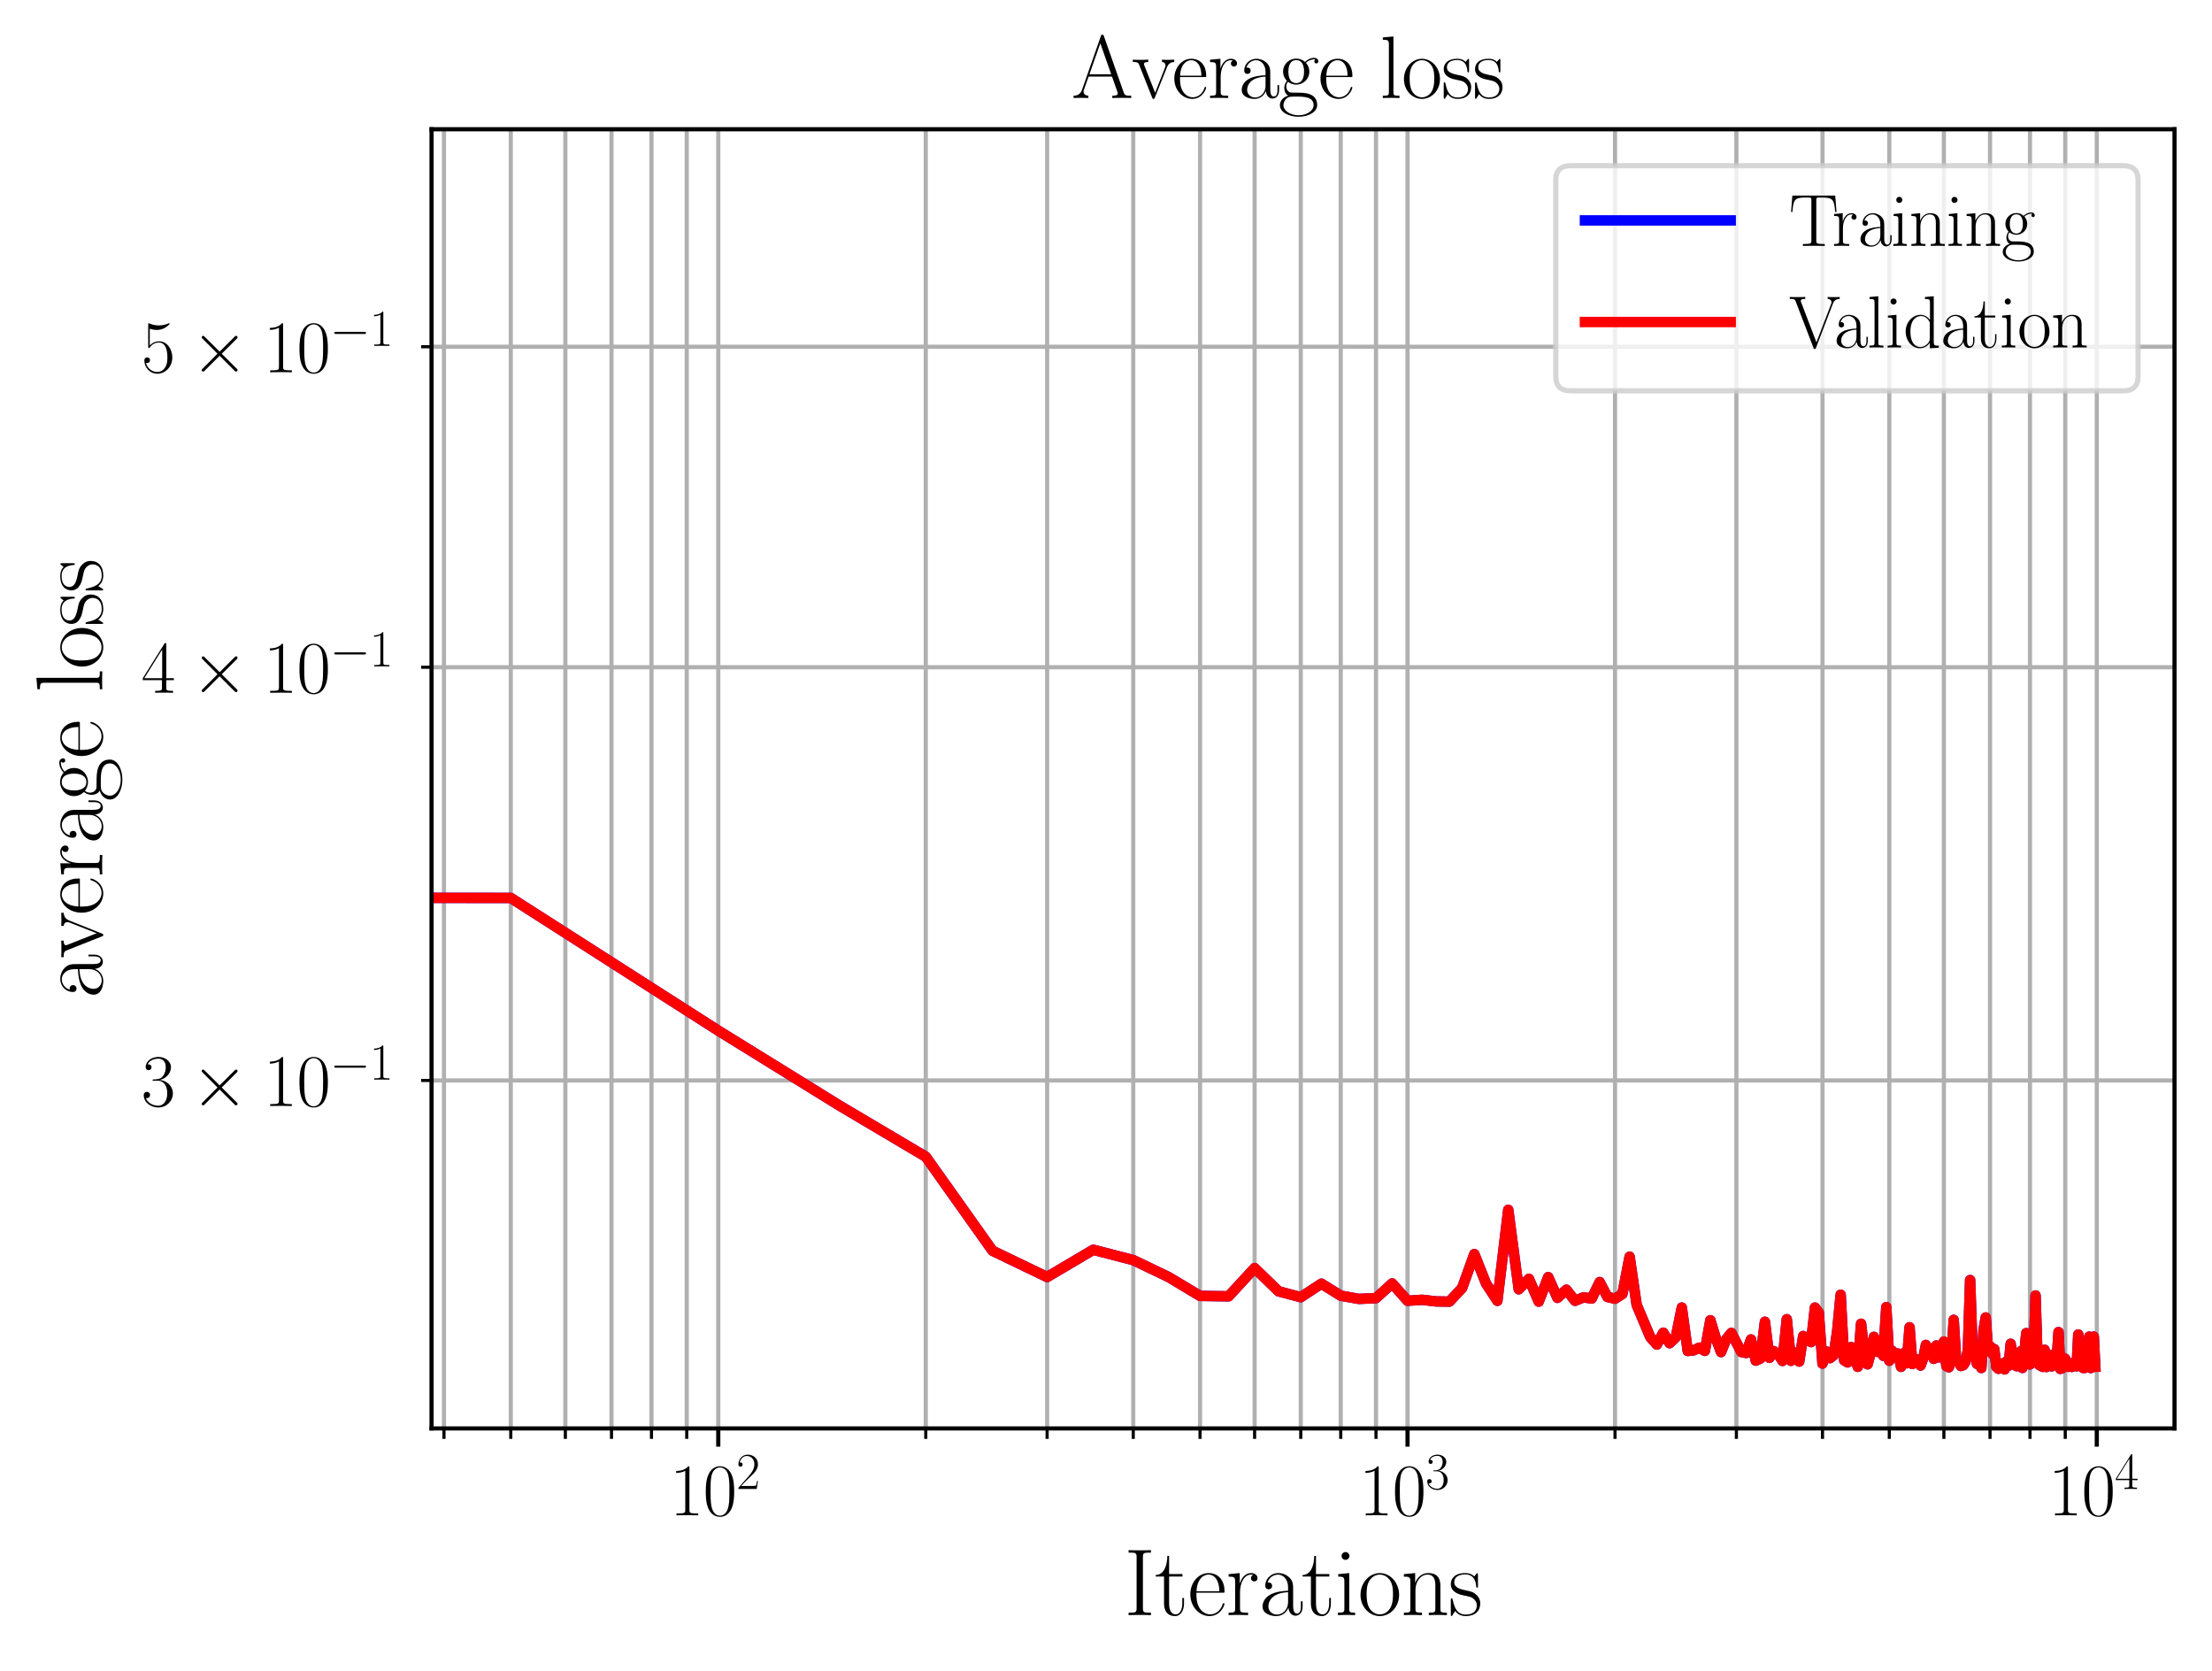 <?xml version="1.0" encoding="utf-8" standalone="no"?>
<!DOCTYPE svg PUBLIC "-//W3C//DTD SVG 1.1//EN"
  "http://www.w3.org/Graphics/SVG/1.1/DTD/svg11.dtd">
<svg xmlns:xlink="http://www.w3.org/1999/xlink" width="424.896pt" height="320.842pt" viewBox="0 0 424.896 320.842" xmlns="http://www.w3.org/2000/svg" version="1.1">
 <defs>
  <style type="text/css">*{stroke-linejoin: round; stroke-linecap: butt}</style>
 </defs>
 <g id="figure_1">
  <g id="patch_1">
   <path d="M 0 320.842 
L 424.896 320.842 
L 424.896 0 
L 0 0 
z
" style="fill: #ffffff"/>
  </g>
  <g id="axes_1">
   <g id="patch_2">
    <path d="M 82.896 274.303 
L 417.696 274.303 
L 417.696 24.823 
L 82.896 24.823 
z
" style="fill: #ffffff"/>
   </g>
   <g id="matplotlib.axis_1">
    <g id="xtick_1">
     <g id="line2d_1">
      <path d="M 137.97 274.303 
L 137.97 24.823 
" clip-path="url(#p1647d639db)" style="fill: none; stroke: #b0b0b0; stroke-width: 0.8; stroke-linecap: square"/>
     </g>
     <g id="line2d_2">
      <defs>
       <path id="m3ba62a46e6" d="M 0 0 
L 0 3.5 
" style="stroke: #000000; stroke-width: 0.8"/>
      </defs>
      <g>
       <use xlink:href="#m3ba62a46e6" x="137.97" y="274.303" style="stroke: #000000; stroke-width: 0.8"/>
      </g>
     </g>
     <g id="text_1">
      <!-- $\mathdefault{10^{2}}$ -->
      <g transform="translate(128.633 290.989)scale(0.14 -0.14)">
       <defs>
        <path id="CMR17-31" d="M 1702 4083 
C 1702 4217 1696 4224 1606 4224 
C 1357 3927 979 3833 621 3820 
C 602 3820 570 3820 563 3808 
C 557 3795 557 3782 557 3648 
C 755 3648 1088 3686 1344 3839 
L 1344 467 
C 1344 243 1331 166 781 166 
L 589 166 
L 589 0 
C 896 6 1216 12 1523 12 
C 1830 12 2150 6 2458 0 
L 2458 166 
L 2266 166 
C 1715 166 1702 236 1702 467 
L 1702 4083 
z
" transform="scale(0.016)"/>
        <path id="CMR17-30" d="M 2688 2038 
C 2688 2430 2682 3099 2413 3613 
C 2176 4063 1798 4224 1466 4224 
C 1158 4224 768 4082 525 3620 
C 269 3137 243 2539 243 2038 
C 243 1671 250 1112 448 623 
C 723 -39 1216 -128 1466 -128 
C 1760 -128 2208 -7 2470 604 
C 2662 1048 2688 1568 2688 2038 
z
M 1466 -26 
C 1056 -26 813 328 723 816 
C 653 1196 653 1749 653 2109 
C 653 2604 653 3015 736 3407 
C 858 3954 1216 4121 1466 4121 
C 1728 4121 2067 3947 2189 3420 
C 2272 3054 2278 2623 2278 2109 
C 2278 1691 2278 1176 2202 797 
C 2067 96 1690 -26 1466 -26 
z
" transform="scale(0.016)"/>
        <path id="CMR17-32" d="M 2669 990 
L 2554 990 
C 2490 537 2438 460 2413 422 
C 2381 371 1920 371 1830 371 
L 602 371 
C 832 620 1280 1073 1824 1596 
C 2214 1966 2669 2400 2669 3033 
C 2669 3788 2067 4224 1395 4224 
C 691 4224 262 3603 262 3027 
C 262 2777 448 2745 525 2745 
C 589 2745 781 2783 781 3007 
C 781 3206 614 3264 525 3264 
C 486 3264 448 3257 422 3244 
C 544 3788 915 4057 1306 4057 
C 1862 4057 2227 3616 2227 3033 
C 2227 2477 1901 1998 1536 1583 
L 262 147 
L 262 0 
L 2515 0 
L 2669 990 
z
" transform="scale(0.016)"/>
       </defs>
       <use xlink:href="#CMR17-31" transform="scale(0.996)"/>
       <use xlink:href="#CMR17-30" transform="translate(45.69 0)scale(0.996)"/>
       <use xlink:href="#CMR17-32" transform="translate(91.381 36.154)scale(0.697)"/>
      </g>
     </g>
    </g>
    <g id="xtick_2">
     <g id="line2d_3">
      <path d="M 270.368 274.303 
L 270.368 24.823 
" clip-path="url(#p1647d639db)" style="fill: none; stroke: #b0b0b0; stroke-width: 0.8; stroke-linecap: square"/>
     </g>
     <g id="line2d_4">
      <g>
       <use xlink:href="#m3ba62a46e6" x="270.368" y="274.303" style="stroke: #000000; stroke-width: 0.8"/>
      </g>
     </g>
     <g id="text_2">
      <!-- $\mathdefault{10^{3}}$ -->
      <g transform="translate(261.031 290.989)scale(0.14 -0.14)">
       <defs>
        <path id="CMR17-33" d="M 1414 2176 
C 1984 2176 2234 1673 2234 1094 
C 2234 322 1824 25 1453 25 
C 1114 25 563 193 390 691 
C 422 678 454 678 486 678 
C 640 678 755 780 755 947 
C 755 1132 614 1216 486 1216 
C 378 1216 211 1164 211 927 
C 211 335 787 -128 1466 -128 
C 2176 -128 2720 432 2720 1087 
C 2720 1718 2208 2176 1600 2246 
C 2086 2347 2554 2776 2554 3353 
C 2554 3856 2048 4224 1472 4224 
C 890 4224 378 3862 378 3347 
C 378 3123 544 3084 627 3084 
C 762 3084 877 3167 877 3334 
C 877 3500 762 3584 627 3584 
C 602 3584 570 3584 544 3571 
C 730 3999 1235 4076 1459 4076 
C 1683 4076 2106 3966 2106 3347 
C 2106 3167 2080 2851 1862 2574 
C 1670 2329 1453 2316 1242 2297 
C 1210 2297 1062 2284 1037 2284 
C 992 2278 966 2272 966 2227 
C 966 2182 973 2176 1101 2176 
L 1414 2176 
z
" transform="scale(0.016)"/>
       </defs>
       <use xlink:href="#CMR17-31" transform="scale(0.996)"/>
       <use xlink:href="#CMR17-30" transform="translate(45.69 0)scale(0.996)"/>
       <use xlink:href="#CMR17-33" transform="translate(91.381 36.154)scale(0.697)"/>
      </g>
     </g>
    </g>
    <g id="xtick_3">
     <g id="line2d_5">
      <path d="M 402.766 274.303 
L 402.766 24.823 
" clip-path="url(#p1647d639db)" style="fill: none; stroke: #b0b0b0; stroke-width: 0.8; stroke-linecap: square"/>
     </g>
     <g id="line2d_6">
      <g>
       <use xlink:href="#m3ba62a46e6" x="402.766" y="274.303" style="stroke: #000000; stroke-width: 0.8"/>
      </g>
     </g>
     <g id="text_3">
      <!-- $\mathdefault{10^{4}}$ -->
      <g transform="translate(393.429 290.989)scale(0.14 -0.14)">
       <defs>
        <path id="CMR17-34" d="M 2150 4147 
C 2150 4281 2144 4288 2029 4288 
L 128 1254 
L 128 1088 
L 1779 1088 
L 1779 460 
C 1779 230 1766 166 1318 166 
L 1197 166 
L 1197 0 
C 1402 12 1747 12 1965 12 
C 2182 12 2528 12 2733 0 
L 2733 166 
L 2611 166 
C 2163 166 2150 230 2150 460 
L 2150 1088 
L 2803 1088 
L 2803 1254 
L 2150 1254 
L 2150 4147 
z
M 1798 3723 
L 1798 1254 
L 256 1254 
L 1798 3723 
z
" transform="scale(0.016)"/>
       </defs>
       <use xlink:href="#CMR17-31" transform="scale(0.996)"/>
       <use xlink:href="#CMR17-30" transform="translate(45.69 0)scale(0.996)"/>
       <use xlink:href="#CMR17-34" transform="translate(91.381 36.154)scale(0.697)"/>
      </g>
     </g>
    </g>
    <g id="xtick_4">
     <g id="line2d_7">
      <path d="M 85.283 274.303 
L 85.283 24.823 
" clip-path="url(#p1647d639db)" style="fill: none; stroke: #b0b0b0; stroke-width: 0.8; stroke-linecap: square"/>
     </g>
     <g id="line2d_8">
      <defs>
       <path id="mf5f91c3455" d="M 0 0 
L 0 2 
" style="stroke: #000000; stroke-width: 0.6"/>
      </defs>
      <g>
       <use xlink:href="#mf5f91c3455" x="85.283" y="274.303" style="stroke: #000000; stroke-width: 0.6"/>
      </g>
     </g>
    </g>
    <g id="xtick_5">
     <g id="line2d_9">
      <path d="M 98.114 274.303 
L 98.114 24.823 
" clip-path="url(#p1647d639db)" style="fill: none; stroke: #b0b0b0; stroke-width: 0.8; stroke-linecap: square"/>
     </g>
     <g id="line2d_10">
      <g>
       <use xlink:href="#mf5f91c3455" x="98.114" y="274.303" style="stroke: #000000; stroke-width: 0.6"/>
      </g>
     </g>
    </g>
    <g id="xtick_6">
     <g id="line2d_11">
      <path d="M 108.597 274.303 
L 108.597 24.823 
" clip-path="url(#p1647d639db)" style="fill: none; stroke: #b0b0b0; stroke-width: 0.8; stroke-linecap: square"/>
     </g>
     <g id="line2d_12">
      <g>
       <use xlink:href="#mf5f91c3455" x="108.597" y="274.303" style="stroke: #000000; stroke-width: 0.6"/>
      </g>
     </g>
    </g>
    <g id="xtick_7">
     <g id="line2d_13">
      <path d="M 117.461 274.303 
L 117.461 24.823 
" clip-path="url(#p1647d639db)" style="fill: none; stroke: #b0b0b0; stroke-width: 0.8; stroke-linecap: square"/>
     </g>
     <g id="line2d_14">
      <g>
       <use xlink:href="#mf5f91c3455" x="117.461" y="274.303" style="stroke: #000000; stroke-width: 0.6"/>
      </g>
     </g>
    </g>
    <g id="xtick_8">
     <g id="line2d_15">
      <path d="M 125.139 274.303 
L 125.139 24.823 
" clip-path="url(#p1647d639db)" style="fill: none; stroke: #b0b0b0; stroke-width: 0.8; stroke-linecap: square"/>
     </g>
     <g id="line2d_16">
      <g>
       <use xlink:href="#mf5f91c3455" x="125.139" y="274.303" style="stroke: #000000; stroke-width: 0.6"/>
      </g>
     </g>
    </g>
    <g id="xtick_9">
     <g id="line2d_17">
      <path d="M 131.912 274.303 
L 131.912 24.823 
" clip-path="url(#p1647d639db)" style="fill: none; stroke: #b0b0b0; stroke-width: 0.8; stroke-linecap: square"/>
     </g>
     <g id="line2d_18">
      <g>
       <use xlink:href="#mf5f91c3455" x="131.912" y="274.303" style="stroke: #000000; stroke-width: 0.6"/>
      </g>
     </g>
    </g>
    <g id="xtick_10">
     <g id="line2d_19">
      <path d="M 177.826 274.303 
L 177.826 24.823 
" clip-path="url(#p1647d639db)" style="fill: none; stroke: #b0b0b0; stroke-width: 0.8; stroke-linecap: square"/>
     </g>
     <g id="line2d_20">
      <g>
       <use xlink:href="#mf5f91c3455" x="177.826" y="274.303" style="stroke: #000000; stroke-width: 0.6"/>
      </g>
     </g>
    </g>
    <g id="xtick_11">
     <g id="line2d_21">
      <path d="M 201.14 274.303 
L 201.14 24.823 
" clip-path="url(#p1647d639db)" style="fill: none; stroke: #b0b0b0; stroke-width: 0.8; stroke-linecap: square"/>
     </g>
     <g id="line2d_22">
      <g>
       <use xlink:href="#mf5f91c3455" x="201.14" y="274.303" style="stroke: #000000; stroke-width: 0.6"/>
      </g>
     </g>
    </g>
    <g id="xtick_12">
     <g id="line2d_23">
      <path d="M 217.681 274.303 
L 217.681 24.823 
" clip-path="url(#p1647d639db)" style="fill: none; stroke: #b0b0b0; stroke-width: 0.8; stroke-linecap: square"/>
     </g>
     <g id="line2d_24">
      <g>
       <use xlink:href="#mf5f91c3455" x="217.681" y="274.303" style="stroke: #000000; stroke-width: 0.6"/>
      </g>
     </g>
    </g>
    <g id="xtick_13">
     <g id="line2d_25">
      <path d="M 230.512 274.303 
L 230.512 24.823 
" clip-path="url(#p1647d639db)" style="fill: none; stroke: #b0b0b0; stroke-width: 0.8; stroke-linecap: square"/>
     </g>
     <g id="line2d_26">
      <g>
       <use xlink:href="#mf5f91c3455" x="230.512" y="274.303" style="stroke: #000000; stroke-width: 0.6"/>
      </g>
     </g>
    </g>
    <g id="xtick_14">
     <g id="line2d_27">
      <path d="M 240.995 274.303 
L 240.995 24.823 
" clip-path="url(#p1647d639db)" style="fill: none; stroke: #b0b0b0; stroke-width: 0.8; stroke-linecap: square"/>
     </g>
     <g id="line2d_28">
      <g>
       <use xlink:href="#mf5f91c3455" x="240.995" y="274.303" style="stroke: #000000; stroke-width: 0.6"/>
      </g>
     </g>
    </g>
    <g id="xtick_15">
     <g id="line2d_29">
      <path d="M 249.859 274.303 
L 249.859 24.823 
" clip-path="url(#p1647d639db)" style="fill: none; stroke: #b0b0b0; stroke-width: 0.8; stroke-linecap: square"/>
     </g>
     <g id="line2d_30">
      <g>
       <use xlink:href="#mf5f91c3455" x="249.859" y="274.303" style="stroke: #000000; stroke-width: 0.6"/>
      </g>
     </g>
    </g>
    <g id="xtick_16">
     <g id="line2d_31">
      <path d="M 257.537 274.303 
L 257.537 24.823 
" clip-path="url(#p1647d639db)" style="fill: none; stroke: #b0b0b0; stroke-width: 0.8; stroke-linecap: square"/>
     </g>
     <g id="line2d_32">
      <g>
       <use xlink:href="#mf5f91c3455" x="257.537" y="274.303" style="stroke: #000000; stroke-width: 0.6"/>
      </g>
     </g>
    </g>
    <g id="xtick_17">
     <g id="line2d_33">
      <path d="M 264.31 274.303 
L 264.31 24.823 
" clip-path="url(#p1647d639db)" style="fill: none; stroke: #b0b0b0; stroke-width: 0.8; stroke-linecap: square"/>
     </g>
     <g id="line2d_34">
      <g>
       <use xlink:href="#mf5f91c3455" x="264.31" y="274.303" style="stroke: #000000; stroke-width: 0.6"/>
      </g>
     </g>
    </g>
    <g id="xtick_18">
     <g id="line2d_35">
      <path d="M 310.224 274.303 
L 310.224 24.823 
" clip-path="url(#p1647d639db)" style="fill: none; stroke: #b0b0b0; stroke-width: 0.8; stroke-linecap: square"/>
     </g>
     <g id="line2d_36">
      <g>
       <use xlink:href="#mf5f91c3455" x="310.224" y="274.303" style="stroke: #000000; stroke-width: 0.6"/>
      </g>
     </g>
    </g>
    <g id="xtick_19">
     <g id="line2d_37">
      <path d="M 333.538 274.303 
L 333.538 24.823 
" clip-path="url(#p1647d639db)" style="fill: none; stroke: #b0b0b0; stroke-width: 0.8; stroke-linecap: square"/>
     </g>
     <g id="line2d_38">
      <g>
       <use xlink:href="#mf5f91c3455" x="333.538" y="274.303" style="stroke: #000000; stroke-width: 0.6"/>
      </g>
     </g>
    </g>
    <g id="xtick_20">
     <g id="line2d_39">
      <path d="M 350.079 274.303 
L 350.079 24.823 
" clip-path="url(#p1647d639db)" style="fill: none; stroke: #b0b0b0; stroke-width: 0.8; stroke-linecap: square"/>
     </g>
     <g id="line2d_40">
      <g>
       <use xlink:href="#mf5f91c3455" x="350.079" y="274.303" style="stroke: #000000; stroke-width: 0.6"/>
      </g>
     </g>
    </g>
    <g id="xtick_21">
     <g id="line2d_41">
      <path d="M 362.91 274.303 
L 362.91 24.823 
" clip-path="url(#p1647d639db)" style="fill: none; stroke: #b0b0b0; stroke-width: 0.8; stroke-linecap: square"/>
     </g>
     <g id="line2d_42">
      <g>
       <use xlink:href="#mf5f91c3455" x="362.91" y="274.303" style="stroke: #000000; stroke-width: 0.6"/>
      </g>
     </g>
    </g>
    <g id="xtick_22">
     <g id="line2d_43">
      <path d="M 373.394 274.303 
L 373.394 24.823 
" clip-path="url(#p1647d639db)" style="fill: none; stroke: #b0b0b0; stroke-width: 0.8; stroke-linecap: square"/>
     </g>
     <g id="line2d_44">
      <g>
       <use xlink:href="#mf5f91c3455" x="373.394" y="274.303" style="stroke: #000000; stroke-width: 0.6"/>
      </g>
     </g>
    </g>
    <g id="xtick_23">
     <g id="line2d_45">
      <path d="M 382.257 274.303 
L 382.257 24.823 
" clip-path="url(#p1647d639db)" style="fill: none; stroke: #b0b0b0; stroke-width: 0.8; stroke-linecap: square"/>
     </g>
     <g id="line2d_46">
      <g>
       <use xlink:href="#mf5f91c3455" x="382.257" y="274.303" style="stroke: #000000; stroke-width: 0.6"/>
      </g>
     </g>
    </g>
    <g id="xtick_24">
     <g id="line2d_47">
      <path d="M 389.935 274.303 
L 389.935 24.823 
" clip-path="url(#p1647d639db)" style="fill: none; stroke: #b0b0b0; stroke-width: 0.8; stroke-linecap: square"/>
     </g>
     <g id="line2d_48">
      <g>
       <use xlink:href="#mf5f91c3455" x="389.935" y="274.303" style="stroke: #000000; stroke-width: 0.6"/>
      </g>
     </g>
    </g>
    <g id="xtick_25">
     <g id="line2d_49">
      <path d="M 396.708 274.303 
L 396.708 24.823 
" clip-path="url(#p1647d639db)" style="fill: none; stroke: #b0b0b0; stroke-width: 0.8; stroke-linecap: square"/>
     </g>
     <g id="line2d_50">
      <g>
       <use xlink:href="#mf5f91c3455" x="396.708" y="274.303" style="stroke: #000000; stroke-width: 0.6"/>
      </g>
     </g>
    </g>
    <g id="text_4">
     <!-- Iterations -->
     <g transform="translate(215.923 310.154)scale(0.18 -0.18)">
      <defs>
       <path id="CMR17-49" d="M 1261 3898 
C 1261 4185 1338 4185 1798 4185 
L 1798 4352 
C 1594 4339 1267 4339 1050 4339 
C 832 4339 506 4339 301 4352 
L 301 4185 
C 762 4185 838 4185 838 3898 
L 838 453 
C 838 166 762 166 301 166 
L 301 0 
C 506 12 832 12 1050 12 
C 1267 12 1594 12 1798 0 
L 1798 166 
C 1338 166 1261 166 1261 453 
L 1261 3898 
z
" transform="scale(0.016)"/>
       <path id="CMR17-74" d="M 966 2585 
L 1862 2585 
L 1862 2752 
L 966 2752 
L 966 3968 
L 851 3968 
C 838 3292 614 2700 70 2687 
L 70 2585 
L 627 2585 
L 627 778 
C 627 655 627 -64 1370 -64 
C 1747 -64 1965 308 1965 784 
L 1965 1151 
L 1850 1151 
L 1850 790 
C 1850 347 1677 51 1408 51 
C 1222 51 966 179 966 765 
L 966 2585 
z
" transform="scale(0.016)"/>
       <path id="CMR17-65" d="M 2438 1503 
C 2464 1529 2464 1542 2464 1606 
C 2464 2251 2118 2816 1389 2816 
C 710 2816 173 2175 173 1394 
C 173 554 781 -64 1459 -64 
C 2176 -64 2458 619 2458 755 
C 2458 800 2419 800 2406 800 
C 2362 800 2355 787 2330 709 
C 2189 270 1837 51 1504 51 
C 1229 51 954 206 781 490 
C 582 819 582 1200 582 1503 
L 2438 1503 
z
M 589 1600 
C 634 2511 1126 2713 1382 2713 
C 1818 2713 2112 2308 2118 1600 
L 589 1600 
z
" transform="scale(0.016)"/>
       <path id="CMR17-72" d="M 960 1517 
C 960 2134 1222 2713 1702 2713 
C 1747 2713 1792 2707 1837 2687 
C 1837 2687 1696 2642 1696 2475 
C 1696 2321 1818 2257 1914 2257 
C 1990 2257 2131 2302 2131 2482 
C 2131 2687 1926 2816 1709 2816 
C 1222 2816 1011 2340 947 2115 
L 941 2115 
L 941 2816 
L 198 2745 
L 198 2578 
C 576 2578 634 2540 634 2231 
L 634 443 
C 634 198 608 166 198 166 
L 198 0 
C 352 12 646 12 813 12 
C 998 12 1325 12 1498 0 
L 1498 166 
C 1037 166 960 166 960 455 
L 960 1517 
z
" transform="scale(0.016)"/>
       <path id="CMR17-61" d="M 2304 1656 
C 2304 2048 2304 2275 2035 2534 
C 1798 2751 1523 2816 1306 2816 
C 800 2816 435 2408 435 1977 
C 435 1740 627 1728 666 1728 
C 749 1728 896 1779 896 1958 
C 896 2118 774 2188 666 2188 
C 640 2188 608 2182 589 2176 
C 723 2594 1069 2713 1293 2713 
C 1613 2713 1965 2421 1965 1875 
L 1965 1632 
C 1587 1619 1133 1568 774 1373 
C 371 1147 256 822 256 576 
C 256 77 832 -64 1171 -64 
C 1523 -64 1850 135 1990 505 
C 2003 219 2182 -39 2464 -39 
C 2598 -39 2938 51 2938 563 
L 2938 926 
L 2822 926 
L 2822 557 
C 2822 161 2650 109 2566 109 
C 2304 109 2304 446 2304 732 
L 2304 1656 
z
M 1965 887 
C 1965 323 1568 38 1216 38 
C 896 38 646 278 646 576 
C 646 771 730 1114 1101 1322 
C 1408 1497 1760 1523 1965 1536 
L 1965 887 
z
" transform="scale(0.016)"/>
       <path id="CMR17-69" d="M 992 3961 
C 992 4102 877 4224 730 4224 
C 589 4224 467 4108 467 3961 
C 467 3820 582 3699 730 3699 
C 870 3699 992 3814 992 3961 
z
M 243 2745 
L 243 2579 
C 602 2579 653 2540 653 2231 
L 653 443 
C 653 198 627 166 218 166 
L 218 0 
C 371 12 646 12 806 12 
C 960 12 1222 12 1370 0 
L 1370 166 
C 992 166 979 205 979 436 
L 979 2816 
L 243 2745 
z
" transform="scale(0.016)"/>
       <path id="CMR17-6f" d="M 2758 1356 
C 2758 2176 2163 2816 1466 2816 
C 768 2816 173 2176 173 1356 
C 173 550 768 -64 1466 -64 
C 2163 -64 2758 550 2758 1356 
z
M 1466 51 
C 1165 51 909 230 762 480 
C 602 768 582 1126 582 1408 
C 582 1676 595 2009 762 2297 
C 890 2508 1139 2713 1466 2713 
C 1754 2713 1997 2553 2150 2329 
C 2349 2028 2349 1606 2349 1408 
C 2349 1158 2336 774 2163 467 
C 1984 172 1709 51 1466 51 
z
" transform="scale(0.016)"/>
       <path id="CMR17-6e" d="M 2656 1954 
C 2656 2282 2592 2816 1837 2816 
C 1331 2816 1069 2424 973 2166 
L 966 2166 
L 966 2816 
L 211 2745 
L 211 2578 
C 589 2578 646 2540 646 2231 
L 646 443 
C 646 198 621 166 211 166 
L 211 0 
C 365 12 646 12 813 12 
C 979 12 1267 12 1421 0 
L 1421 166 
C 1011 166 986 192 986 443 
L 986 1678 
C 986 2269 1344 2713 1792 2713 
C 2266 2713 2317 2289 2317 1980 
L 2317 443 
C 2317 198 2291 166 1882 166 
L 1882 0 
C 2035 12 2317 12 2483 12 
C 2650 12 2938 12 3091 0 
L 3091 166 
C 2682 166 2656 192 2656 443 
L 2656 1954 
z
" transform="scale(0.016)"/>
       <path id="CMR17-73" d="M 1978 2688 
C 1978 2803 1971 2809 1933 2809 
C 1907 2809 1901 2803 1824 2707 
C 1805 2681 1747 2617 1728 2592 
C 1523 2809 1235 2816 1126 2816 
C 416 2816 160 2444 160 2073 
C 160 1497 813 1363 998 1324 
C 1402 1241 1542 1216 1677 1100 
C 1760 1024 1901 883 1901 652 
C 1901 384 1747 38 1158 38 
C 602 38 403 460 288 1024 
C 269 1113 269 1120 218 1120 
C 166 1120 160 1113 160 985 
L 160 64 
C 160 -52 166 -58 205 -58 
C 237 -58 243 -52 275 0 
C 314 57 410 211 448 275 
C 576 102 800 -64 1158 -64 
C 1792 -64 2131 281 2131 780 
C 2131 1107 1958 1280 1875 1356 
C 1683 1555 1459 1600 1190 1651 
C 838 1728 390 1817 390 2208 
C 390 2374 480 2726 1126 2726 
C 1811 2726 1850 2086 1862 1881 
C 1869 1849 1901 1843 1920 1843 
C 1978 1843 1978 1862 1978 1971 
L 1978 2688 
z
" transform="scale(0.016)"/>
      </defs>
      <use xlink:href="#CMR17-49" transform="scale(0.996)"/>
      <use xlink:href="#CMR17-74" transform="translate(32.638 0)scale(0.996)"/>
      <use xlink:href="#CMR17-65" transform="translate(67.919 0)scale(0.996)"/>
      <use xlink:href="#CMR17-72" transform="translate(108.405 0)scale(0.996)"/>
      <use xlink:href="#CMR17-61" transform="translate(143.686 0)scale(0.996)"/>
      <use xlink:href="#CMR17-74" transform="translate(189.376 0)scale(0.996)"/>
      <use xlink:href="#CMR17-69" transform="translate(224.657 0)scale(0.996)"/>
      <use xlink:href="#CMR17-6f" transform="translate(249.528 0)scale(0.996)"/>
      <use xlink:href="#CMR17-6e" transform="translate(295.218 0)scale(0.996)"/>
      <use xlink:href="#CMR17-73" transform="translate(346.114 0)scale(0.996)"/>
     </g>
    </g>
   </g>
   <g id="matplotlib.axis_2">
    <g id="ytick_1">
     <g id="line2d_51">
      <path d="M 82.896 207.483 
L 417.696 207.483 
" clip-path="url(#p1647d639db)" style="fill: none; stroke: #b0b0b0; stroke-width: 0.8; stroke-linecap: square"/>
     </g>
     <g id="line2d_52">
      <defs>
       <path id="m9ba849366e" d="M 0 0 
L -2 0 
" style="stroke: #000000; stroke-width: 0.6"/>
      </defs>
      <g>
       <use xlink:href="#m9ba849366e" x="82.896" y="207.483" style="stroke: #000000; stroke-width: 0.6"/>
      </g>
     </g>
     <g id="text_5">
      <!-- $\mathdefault{3\times10^{-1}}$ -->
      <g transform="translate(27.141 212.385)scale(0.14 -0.14)">
       <defs>
        <path id="CMSY10-2" d="M 2490 1775 
L 1210 3046 
C 1133 3123 1120 3136 1069 3136 
C 1005 3136 941 3078 941 3008 
C 941 2963 954 2950 1024 2880 
L 2304 1596 
L 1024 313 
C 954 243 941 230 941 185 
C 941 115 1005 57 1069 57 
C 1120 57 1133 70 1210 147 
L 2483 1418 
L 3808 95 
C 3821 89 3866 57 3904 57 
C 3981 57 4032 115 4032 185 
C 4032 198 4032 223 4013 255 
C 4006 268 2989 1271 2669 1596 
L 3840 2765 
C 3872 2803 3968 2886 4000 2925 
C 4006 2937 4032 2963 4032 3008 
C 4032 3078 3981 3136 3904 3136 
C 3853 3136 3827 3110 3757 3040 
L 2490 1775 
z
" transform="scale(0.016)"/>
        <path id="CMSY10-0" d="M 4218 1472 
C 4326 1472 4442 1472 4442 1600 
C 4442 1728 4326 1728 4218 1728 
L 755 1728 
C 646 1728 531 1728 531 1600 
C 531 1472 646 1472 755 1472 
L 4218 1472 
z
" transform="scale(0.016)"/>
       </defs>
       <use xlink:href="#CMR17-33" transform="scale(0.996)"/>
       <use xlink:href="#CMSY10-2" transform="translate(67.83 0)scale(0.996)"/>
       <use xlink:href="#CMR17-31" transform="translate(167.456 0)scale(0.996)"/>
       <use xlink:href="#CMR17-30" transform="translate(213.147 0)scale(0.996)"/>
       <use xlink:href="#CMSY10-0" transform="translate(258.837 36.154)scale(0.697)"/>
       <use xlink:href="#CMR17-31" transform="translate(313.078 36.154)scale(0.697)"/>
      </g>
     </g>
    </g>
    <g id="ytick_2">
     <g id="line2d_53">
      <path d="M 82.896 128.132 
L 417.696 128.132 
" clip-path="url(#p1647d639db)" style="fill: none; stroke: #b0b0b0; stroke-width: 0.8; stroke-linecap: square"/>
     </g>
     <g id="line2d_54">
      <g>
       <use xlink:href="#m9ba849366e" x="82.896" y="128.132" style="stroke: #000000; stroke-width: 0.6"/>
      </g>
     </g>
     <g id="text_6">
      <!-- $\mathdefault{4\times10^{-1}}$ -->
      <g transform="translate(27.141 133.034)scale(0.14 -0.14)">
       <use xlink:href="#CMR17-34" transform="scale(0.996)"/>
       <use xlink:href="#CMSY10-2" transform="translate(67.83 0)scale(0.996)"/>
       <use xlink:href="#CMR17-31" transform="translate(167.456 0)scale(0.996)"/>
       <use xlink:href="#CMR17-30" transform="translate(213.147 0)scale(0.996)"/>
       <use xlink:href="#CMSY10-0" transform="translate(258.837 36.154)scale(0.697)"/>
       <use xlink:href="#CMR17-31" transform="translate(313.078 36.154)scale(0.697)"/>
      </g>
     </g>
    </g>
    <g id="ytick_3">
     <g id="line2d_55">
      <path d="M 82.896 66.583 
L 417.696 66.583 
" clip-path="url(#p1647d639db)" style="fill: none; stroke: #b0b0b0; stroke-width: 0.8; stroke-linecap: square"/>
     </g>
     <g id="line2d_56">
      <g>
       <use xlink:href="#m9ba849366e" x="82.896" y="66.583" style="stroke: #000000; stroke-width: 0.6"/>
      </g>
     </g>
     <g id="text_7">
      <!-- $\mathdefault{5\times10^{-1}}$ -->
      <g transform="translate(27.141 71.485)scale(0.14 -0.14)">
       <defs>
        <path id="CMR17-35" d="M 730 3750 
C 794 3724 1056 3641 1325 3641 
C 1920 3641 2246 3961 2432 4140 
C 2432 4191 2432 4224 2394 4224 
C 2387 4224 2374 4224 2323 4198 
C 2099 4102 1837 4032 1517 4032 
C 1325 4032 1037 4055 723 4191 
C 653 4224 640 4224 634 4224 
C 602 4224 595 4217 595 4090 
L 595 2231 
C 595 2113 595 2080 659 2080 
C 691 2080 704 2093 736 2139 
C 941 2435 1222 2560 1542 2560 
C 1766 2560 2246 2415 2246 1293 
C 2246 1087 2246 716 2054 422 
C 1894 159 1645 25 1370 25 
C 947 25 518 319 403 812 
C 429 806 480 793 506 793 
C 589 793 749 838 749 1036 
C 749 1209 627 1280 506 1280 
C 358 1280 262 1190 262 1011 
C 262 454 704 -128 1382 -128 
C 2042 -128 2669 441 2669 1267 
C 2669 2054 2170 2662 1549 2662 
C 1222 2662 947 2540 730 2304 
L 730 3750 
z
" transform="scale(0.016)"/>
       </defs>
       <use xlink:href="#CMR17-35" transform="scale(0.996)"/>
       <use xlink:href="#CMSY10-2" transform="translate(67.83 0)scale(0.996)"/>
       <use xlink:href="#CMR17-31" transform="translate(167.456 0)scale(0.996)"/>
       <use xlink:href="#CMR17-30" transform="translate(213.147 0)scale(0.996)"/>
       <use xlink:href="#CMSY10-0" transform="translate(258.837 36.154)scale(0.697)"/>
       <use xlink:href="#CMR17-31" transform="translate(313.078 36.154)scale(0.697)"/>
      </g>
     </g>
    </g>
    <g id="text_8">
     <!-- average loss -->
     <g transform="translate(19.653 191.742)rotate(-90)scale(0.18 -0.18)">
      <defs>
       <path id="CMR17-76" d="M 2502 2173 
C 2560 2315 2662 2572 3034 2585 
L 3034 2752 
C 2912 2745 2752 2739 2630 2739 
C 2496 2739 2285 2739 2157 2752 
L 2157 2585 
C 2317 2572 2406 2495 2406 2328 
C 2406 2270 2406 2257 2368 2167 
L 1664 379 
L 902 2308 
C 864 2392 864 2405 864 2431 
C 864 2585 1075 2585 1171 2585 
L 1171 2752 
C 1018 2739 736 2739 576 2739 
C 403 2739 205 2739 64 2752 
L 64 2585 
C 307 2585 442 2585 518 2386 
L 1446 44 
C 1485 -52 1491 -64 1549 -64 
C 1606 -64 1613 -52 1651 44 
L 2502 2173 
z
" transform="scale(0.016)"/>
       <path id="CMR17-67" d="M 710 1165 
C 832 1068 1043 960 1299 960 
C 1805 960 2240 1359 2240 1895 
C 2240 2063 2189 2321 1997 2521 
C 2176 2713 2438 2777 2586 2777 
C 2611 2777 2650 2777 2682 2758 
C 2656 2751 2598 2726 2598 2623 
C 2598 2540 2656 2483 2739 2483 
C 2835 2483 2886 2547 2886 2630 
C 2886 2751 2790 2880 2586 2880 
C 2330 2880 2106 2758 1926 2591 
C 1734 2764 1504 2828 1299 2828 
C 794 2828 358 2431 358 1895 
C 358 1527 570 1294 634 1230 
C 442 1004 442 742 442 710 
C 442 544 506 300 723 166 
C 390 82 128 -184 128 -517 
C 128 -996 736 -1344 1466 -1344 
C 2170 -1344 2803 -1009 2803 -510 
C 2803 384 1856 384 1363 384 
C 1216 384 954 384 922 390 
C 723 422 589 601 589 825 
C 589 883 589 1024 710 1165 
z
M 1299 1068 
C 736 1068 736 1766 736 1895 
C 736 2024 736 2719 1299 2719 
C 1862 2719 1862 2024 1862 1895 
C 1862 1766 1862 1068 1299 1068 
z
M 1466 -1236 
C 826 -1236 384 -883 384 -517 
C 384 -311 493 -118 634 -11 
C 794 102 858 102 1293 102 
C 1818 102 2547 102 2547 -517 
C 2547 -883 2106 -1236 1466 -1236 
z
" transform="scale(0.016)"/>
       <path id="CMR17-6c" d="M 979 4416 
L 218 4345 
L 218 4179 
C 595 4179 653 4141 653 3835 
L 653 439 
C 653 198 627 166 218 166 
L 218 0 
C 371 12 653 12 813 12 
C 979 12 1261 12 1414 0 
L 1414 166 
C 1005 166 979 191 979 439 
L 979 4416 
z
" transform="scale(0.016)"/>
      </defs>
      <use xlink:href="#CMR17-61" transform="scale(0.996)"/>
      <use xlink:href="#CMR17-76" transform="translate(43.088 0)scale(0.996)"/>
      <use xlink:href="#CMR17-65" transform="translate(88.778 0)scale(0.996)"/>
      <use xlink:href="#CMR17-72" transform="translate(129.264 0)scale(0.996)"/>
      <use xlink:href="#CMR17-61" transform="translate(164.545 0)scale(0.996)"/>
      <use xlink:href="#CMR17-67" transform="translate(210.235 0)scale(0.996)"/>
      <use xlink:href="#CMR17-65" transform="translate(255.926 0)scale(0.996)"/>
      <use xlink:href="#CMR17-6c" transform="translate(326.487 0)scale(0.996)"/>
      <use xlink:href="#CMR17-6f" transform="translate(351.359 0)scale(0.996)"/>
      <use xlink:href="#CMR17-73" transform="translate(397.049 0)scale(0.996)"/>
      <use xlink:href="#CMR17-73" transform="translate(432.85 0)scale(0.996)"/>
     </g>
    </g>
   </g>
   <g id="line2d_57">
    <path d="M -1 172.327 
L 98.114 172.429 
L 137.97 197.908 
L 161.284 212.323 
L 177.826 222.121 
L 190.656 240.186 
L 201.14 245.228 
L 210.003 239.991 
L 217.681 241.973 
L 224.454 245.221 
L 230.512 248.851 
L 235.992 248.931 
L 240.995 243.509 
L 245.598 247.971 
L 249.859 249.099 
L 253.826 246.505 
L 257.537 248.809 
L 261.023 249.428 
L 264.31 249.279 
L 267.418 246.457 
L 270.368 249.783 
L 273.173 249.6 
L 275.848 249.912 
L 278.404 249.952 
L 280.851 247.332 
L 283.199 240.819 
L 285.454 246.479 
L 287.624 249.795 
L 289.715 232.325 
L 291.733 247.578 
L 293.682 245.574 
L 295.567 249.954 
L 297.393 245.247 
L 299.162 249.231 
L 300.879 247.668 
L 302.546 249.788 
L 304.165 249.128 
L 305.741 249.354 
L 307.274 246.195 
L 308.768 249.055 
L 310.224 249.384 
L 311.643 248.485 
L 313.029 241.322 
L 314.382 250.578 
L 316.996 256.764 
L 318.26 258.192 
L 319.496 255.916 
L 320.707 257.935 
L 321.893 256.795 
L 323.054 251.091 
L 324.193 259.43 
L 325.309 259.314 
L 326.405 258.794 
L 327.48 259.409 
L 328.535 253.528 
L 329.571 256.927 
L 330.588 259.643 
L 331.588 257.168 
L 332.571 255.955 
L 334.488 259.628 
L 335.423 259.814 
L 336.343 257.215 
L 337.249 261.282 
L 338.14 260.881 
L 339.018 253.819 
L 339.883 260.744 
L 340.735 259.458 
L 341.574 260.08 
L 342.401 261.339 
L 343.217 253.33 
L 344.021 261.317 
L 344.814 259.75 
L 345.597 261.461 
L 346.368 256.557 
L 347.882 257.723 
L 348.624 251.093 
L 349.356 252.059 
L 350.079 261.843 
L 350.794 259.516 
L 351.499 260.809 
L 352.196 260.283 
L 352.885 255.756 
L 353.565 248.624 
L 354.238 261.22 
L 354.903 261.628 
L 355.56 258.678 
L 356.852 262.467 
L 357.487 254.203 
L 358.116 259.712 
L 358.737 261.989 
L 359.352 259.773 
L 359.961 256.721 
L 360.563 259.58 
L 361.159 259.211 
L 361.748 260.351 
L 362.332 251.002 
L 362.91 261.299 
L 363.482 259.417 
L 364.049 260.142 
L 364.61 259.922 
L 365.165 262.475 
L 365.715 259.845 
L 366.261 261.789 
L 366.8 254.878 
L 367.335 261.923 
L 367.865 261.696 
L 368.39 261.091 
L 368.911 262.222 
L 369.426 260.826 
L 369.938 258.274 
L 370.444 259.151 
L 370.946 259.318 
L 371.444 260.935 
L 371.938 258.378 
L 372.427 260.656 
L 372.912 258.706 
L 373.394 257.62 
L 373.871 262.318 
L 374.344 262.563 
L 374.813 261.098 
L 375.279 253.455 
L 375.741 260.96 
L 376.199 261.515 
L 376.653 262.318 
L 377.104 262.16 
L 377.552 261.503 
L 377.996 259.309 
L 378.437 245.807 
L 378.874 258.421 
L 379.308 259.4 
L 379.738 261.896 
L 380.166 258.969 
L 380.59 262.695 
L 381.012 255.421 
L 381.43 252.993 
L 381.845 259.034 
L 382.257 258.504 
L 382.666 259.935 
L 383.073 259.06 
L 383.476 262.483 
L 383.877 262.846 
L 384.275 262.598 
L 384.67 261.805 
L 385.063 262.963 
L 385.452 261.406 
L 385.84 262.254 
L 386.224 258.044 
L 386.606 262.001 
L 386.986 262.044 
L 387.363 262.349 
L 387.737 262.299 
L 388.11 259.51 
L 388.479 262.684 
L 388.847 259.879 
L 389.212 256.005 
L 389.935 262.009 
L 390.293 261.511 
L 390.649 260.224 
L 391.003 248.774 
L 391.355 259.992 
L 391.705 262.112 
L 392.397 262.485 
L 392.741 259.199 
L 393.082 262.507 
L 393.421 262.29 
L 393.758 262.258 
L 394.094 262.386 
L 394.427 260.1 
L 394.758 260.813 
L 395.088 260.826 
L 395.415 255.803 
L 395.741 262.866 
L 396.065 262.775 
L 396.387 260.768 
L 396.708 260.937 
L 397.026 262.388 
L 397.343 262.475 
L 397.658 261.781 
L 397.971 262.495 
L 398.283 262.361 
L 398.593 261.764 
L 398.901 262.371 
L 399.208 256.261 
L 399.513 262.027 
L 400.118 262.681 
L 400.419 262.691 
L 400.717 262.491 
L 401.014 261.132 
L 401.31 256.677 
L 401.604 262.706 
L 401.897 257.493 
L 402.188 256.666 
L 402.478 262.466 
L 402.478 262.466 
" clip-path="url(#p1647d639db)" style="fill: none; stroke: #0000ff; stroke-width: 2; stroke-linecap: square"/>
   </g>
   <g id="line2d_58">
    <path d="M -1 172.327 
L 98.114 172.429 
L 137.97 197.908 
L 161.284 212.323 
L 177.826 222.121 
L 190.656 240.186 
L 201.14 245.228 
L 210.003 239.991 
L 217.681 241.973 
L 224.454 245.221 
L 230.512 248.851 
L 235.992 248.931 
L 240.995 243.509 
L 245.598 247.971 
L 249.859 249.099 
L 253.826 246.505 
L 257.537 248.809 
L 261.023 249.428 
L 264.31 249.279 
L 267.418 246.457 
L 270.368 249.783 
L 273.173 249.6 
L 275.848 249.912 
L 278.404 249.952 
L 280.851 247.332 
L 283.199 240.819 
L 285.454 246.479 
L 287.624 249.795 
L 289.715 232.325 
L 291.733 247.578 
L 293.682 245.574 
L 295.567 249.954 
L 297.393 245.247 
L 299.162 249.231 
L 300.879 247.668 
L 302.546 249.788 
L 304.165 249.128 
L 305.741 249.354 
L 307.274 246.195 
L 308.768 249.055 
L 310.224 249.384 
L 311.643 248.485 
L 313.029 241.322 
L 314.382 250.578 
L 316.996 256.764 
L 318.26 258.192 
L 319.496 255.916 
L 320.707 257.935 
L 321.893 256.795 
L 323.054 251.091 
L 324.193 259.43 
L 325.309 259.314 
L 326.405 258.794 
L 327.48 259.409 
L 328.535 253.528 
L 329.571 256.927 
L 330.588 259.643 
L 331.588 257.168 
L 332.571 255.955 
L 334.488 259.628 
L 335.423 259.814 
L 336.343 257.215 
L 337.249 261.282 
L 338.14 260.881 
L 339.018 253.819 
L 339.883 260.744 
L 340.735 259.458 
L 341.574 260.08 
L 342.401 261.339 
L 343.217 253.33 
L 344.021 261.317 
L 344.814 259.75 
L 345.597 261.461 
L 346.368 256.557 
L 347.882 257.723 
L 348.624 251.093 
L 349.356 252.059 
L 350.079 261.843 
L 350.794 259.516 
L 351.499 260.809 
L 352.196 260.283 
L 352.885 255.756 
L 353.565 248.624 
L 354.238 261.22 
L 354.903 261.628 
L 355.56 258.678 
L 356.852 262.467 
L 357.487 254.203 
L 358.116 259.712 
L 358.737 261.989 
L 359.352 259.773 
L 359.961 256.721 
L 360.563 259.58 
L 361.159 259.211 
L 361.748 260.351 
L 362.332 251.002 
L 362.91 261.299 
L 363.482 259.417 
L 364.049 260.142 
L 364.61 259.922 
L 365.165 262.475 
L 365.715 259.845 
L 366.261 261.789 
L 366.8 254.878 
L 367.335 261.923 
L 367.865 261.696 
L 368.39 261.091 
L 368.911 262.222 
L 369.426 260.826 
L 369.938 258.274 
L 370.444 259.151 
L 370.946 259.318 
L 371.444 260.935 
L 371.938 258.378 
L 372.427 260.656 
L 372.912 258.706 
L 373.394 257.62 
L 373.871 262.318 
L 374.344 262.563 
L 374.813 261.098 
L 375.279 253.455 
L 375.741 260.96 
L 376.199 261.515 
L 376.653 262.318 
L 377.104 262.16 
L 377.552 261.503 
L 377.996 259.309 
L 378.437 245.807 
L 378.874 258.421 
L 379.308 259.4 
L 379.738 261.896 
L 380.166 258.969 
L 380.59 262.695 
L 381.012 255.421 
L 381.43 252.993 
L 381.845 259.034 
L 382.257 258.504 
L 382.666 259.935 
L 383.073 259.06 
L 383.476 262.483 
L 383.877 262.846 
L 384.275 262.598 
L 384.67 261.805 
L 385.063 262.963 
L 385.452 261.406 
L 385.84 262.254 
L 386.224 258.044 
L 386.606 262.001 
L 386.986 262.044 
L 387.363 262.349 
L 387.737 262.299 
L 388.11 259.51 
L 388.479 262.684 
L 388.847 259.879 
L 389.212 256.005 
L 389.935 262.009 
L 390.293 261.511 
L 390.649 260.224 
L 391.003 248.774 
L 391.355 259.992 
L 391.705 262.112 
L 392.397 262.485 
L 392.741 259.199 
L 393.082 262.507 
L 393.421 262.29 
L 393.758 262.258 
L 394.094 262.386 
L 394.427 260.1 
L 394.758 260.813 
L 395.088 260.826 
L 395.415 255.803 
L 395.741 262.866 
L 396.065 262.775 
L 396.387 260.768 
L 396.708 260.937 
L 397.026 262.388 
L 397.343 262.475 
L 397.658 261.781 
L 397.971 262.495 
L 398.283 262.361 
L 398.593 261.764 
L 398.901 262.371 
L 399.208 256.261 
L 399.513 262.027 
L 400.118 262.681 
L 400.419 262.691 
L 400.717 262.491 
L 401.014 261.132 
L 401.31 256.677 
L 401.604 262.706 
L 401.897 257.493 
L 402.188 256.666 
L 402.478 262.466 
L 402.478 262.466 
" clip-path="url(#p1647d639db)" style="fill: none; stroke: #ff0000; stroke-width: 2; stroke-linecap: square"/>
   </g>
   <g id="patch_3">
    <path d="M 82.896 274.303 
L 82.896 24.823 
" style="fill: none; stroke: #000000; stroke-width: 0.8; stroke-linejoin: miter; stroke-linecap: square"/>
   </g>
   <g id="patch_4">
    <path d="M 417.696 274.303 
L 417.696 24.823 
" style="fill: none; stroke: #000000; stroke-width: 0.8; stroke-linejoin: miter; stroke-linecap: square"/>
   </g>
   <g id="patch_5">
    <path d="M 82.896 274.303 
L 417.696 274.303 
" style="fill: none; stroke: #000000; stroke-width: 0.8; stroke-linejoin: miter; stroke-linecap: square"/>
   </g>
   <g id="patch_6">
    <path d="M 82.896 24.823 
L 417.696 24.823 
" style="fill: none; stroke: #000000; stroke-width: 0.8; stroke-linejoin: miter; stroke-linecap: square"/>
   </g>
   <g id="text_9">
    <!-- Average loss -->
    <g transform="translate(205.823 18.823)scale(0.168 -0.168)">
     <defs>
      <path id="CMR17-41" d="M 2323 4441 
C 2291 4524 2278 4544 2214 4544 
C 2150 4544 2138 4524 2106 4441 
L 749 580 
C 627 236 371 166 147 166 
L 147 0 
C 262 12 518 12 640 12 
C 800 12 1056 12 1210 0 
L 1210 166 
C 909 179 864 382 864 459 
C 864 516 877 548 890 586 
L 1229 1536 
L 2906 1536 
L 3290 453 
C 3322 376 3322 363 3322 338 
C 3322 166 3046 166 2925 166 
L 2925 0 
C 3110 12 3443 12 3642 12 
C 3808 12 4128 12 4282 0 
L 4282 166 
C 3942 166 3827 166 3744 402 
L 2323 4441 
z
M 2067 3924 
L 2848 1702 
L 1286 1702 
L 2067 3924 
z
" transform="scale(0.016)"/>
     </defs>
     <use xlink:href="#CMR17-41" transform="scale(0.996)"/>
     <use xlink:href="#CMR17-76" transform="translate(69.072 0)scale(0.996)"/>
     <use xlink:href="#CMR17-65" transform="translate(114.763 0)scale(0.996)"/>
     <use xlink:href="#CMR17-72" transform="translate(155.249 0)scale(0.996)"/>
     <use xlink:href="#CMR17-61" transform="translate(190.529 0)scale(0.996)"/>
     <use xlink:href="#CMR17-67" transform="translate(236.22 0)scale(0.996)"/>
     <use xlink:href="#CMR17-65" transform="translate(281.91 0)scale(0.996)"/>
     <use xlink:href="#CMR17-6c" transform="translate(352.472 0)scale(0.996)"/>
     <use xlink:href="#CMR17-6f" transform="translate(377.343 0)scale(0.996)"/>
     <use xlink:href="#CMR17-73" transform="translate(423.033 0)scale(0.996)"/>
     <use xlink:href="#CMR17-73" transform="translate(458.835 0)scale(0.996)"/>
    </g>
   </g>
   <g id="legend_1">
    <g id="patch_7">
     <path d="M 301.644 75.047 
L 407.896 75.047 
Q 410.696 75.047 410.696 72.247 
L 410.696 34.623 
Q 410.696 31.823 407.896 31.823 
L 301.644 31.823 
Q 298.844 31.823 298.844 34.623 
L 298.844 72.247 
Q 298.844 75.047 301.644 75.047 
z
" style="fill: #ffffff; opacity: 0.8; stroke: #cccccc; stroke-linejoin: miter"/>
    </g>
    <g id="line2d_59">
     <path d="M 304.444 42.323 
L 318.444 42.323 
L 332.444 42.323 
" style="fill: none; stroke: #0000ff; stroke-width: 2; stroke-linecap: square"/>
    </g>
    <g id="text_10">
     <!-- Training -->
     <g transform="translate(343.644 47.223)scale(0.14 -0.14)">
      <defs>
       <path id="CMR17-54" d="M 3981 4332 
L 288 4332 
L 179 2924 
L 294 2924 
C 378 3981 467 4166 1453 4166 
C 1568 4166 1754 4166 1805 4159 
C 1926 4140 1926 4064 1926 3917 
L 1926 465 
C 1926 236 1907 166 1376 166 
L 1197 166 
L 1197 0 
C 1504 6 1824 12 2138 12 
C 2451 12 2771 6 3078 0 
L 3078 166 
L 2899 166 
C 2368 166 2349 236 2349 465 
L 2349 3917 
C 2349 4057 2349 4134 2464 4159 
C 2515 4166 2701 4166 2816 4166 
C 3795 4166 3891 3981 3974 2924 
L 4090 2924 
L 3981 4332 
z
" transform="scale(0.016)"/>
      </defs>
      <use xlink:href="#CMR17-54" transform="scale(0.996)"/>
      <use xlink:href="#CMR17-72" transform="translate(58.703 0)scale(0.996)"/>
      <use xlink:href="#CMR17-61" transform="translate(93.983 0)scale(0.996)"/>
      <use xlink:href="#CMR17-69" transform="translate(139.674 0)scale(0.996)"/>
      <use xlink:href="#CMR17-6e" transform="translate(164.545 0)scale(0.996)"/>
      <use xlink:href="#CMR17-69" transform="translate(215.44 0)scale(0.996)"/>
      <use xlink:href="#CMR17-6e" transform="translate(240.311 0)scale(0.996)"/>
      <use xlink:href="#CMR17-67" transform="translate(291.207 0)scale(0.996)"/>
     </g>
    </g>
    <g id="line2d_60">
     <path d="M 304.444 61.835 
L 318.444 61.835 
L 332.444 61.835 
" style="fill: none; stroke: #ff0000; stroke-width: 2; stroke-linecap: square"/>
    </g>
    <g id="text_11">
     <!-- Validation -->
     <g transform="translate(343.644 66.735)scale(0.14 -0.14)">
      <defs>
       <path id="CMR17-56" d="M 3776 3762 
C 3834 3903 3936 4179 4365 4185 
L 4365 4352 
C 4218 4339 4051 4339 3891 4339 
C 3738 4339 3475 4339 3328 4352 
L 3328 4185 
C 3648 4166 3661 3942 3661 3903 
C 3661 3833 3642 3788 3622 3737 
L 2362 448 
L 1043 3903 
C 1024 3948 1011 3980 1011 4012 
C 1011 4185 1267 4185 1402 4185 
L 1402 4352 
C 1197 4339 896 4339 685 4339 
C 518 4339 218 4339 64 4352 
L 64 4185 
C 435 4185 506 4160 582 3955 
L 2106 -26 
C 2138 -116 2144 -128 2214 -128 
C 2285 -128 2291 -116 2323 -26 
L 3776 3762 
z
" transform="scale(0.016)"/>
       <path id="CMR17-64" d="M 1869 4345 
L 1869 4179 
C 2246 4179 2304 4141 2304 3843 
L 2304 2371 
C 2278 2403 2016 2816 1498 2816 
C 845 2816 211 2228 211 1376 
C 211 529 806 -64 1434 -64 
C 1978 -64 2259 361 2291 406 
L 2291 -64 
L 3066 -13 
L 3066 154 
C 2688 154 2630 193 2630 503 
L 2630 4416 
L 1869 4345 
z
M 2291 762 
C 2291 568 2176 393 2029 264 
C 1811 70 1594 38 1472 38 
C 1286 38 621 135 621 1369 
C 621 2636 1363 2713 1530 2713 
C 1824 2713 2061 2545 2208 2313 
C 2291 2177 2291 2157 2291 2041 
L 2291 762 
z
" transform="scale(0.016)"/>
      </defs>
      <use xlink:href="#CMR17-56" transform="scale(0.996)"/>
      <use xlink:href="#CMR17-61" transform="translate(61.265 0)scale(0.996)"/>
      <use xlink:href="#CMR17-6c" transform="translate(106.956 0)scale(0.996)"/>
      <use xlink:href="#CMR17-69" transform="translate(131.827 0)scale(0.996)"/>
      <use xlink:href="#CMR17-64" transform="translate(156.698 0)scale(0.996)"/>
      <use xlink:href="#CMR17-61" transform="translate(207.593 0)scale(0.996)"/>
      <use xlink:href="#CMR17-74" transform="translate(253.284 0)scale(0.996)"/>
      <use xlink:href="#CMR17-69" transform="translate(288.564 0)scale(0.996)"/>
      <use xlink:href="#CMR17-6f" transform="translate(313.435 0)scale(0.996)"/>
      <use xlink:href="#CMR17-6e" transform="translate(359.126 0)scale(0.996)"/>
     </g>
    </g>
   </g>
  </g>
 </g>
 <defs>
  <clipPath id="p1647d639db">
   <rect x="82.896" y="24.823" width="334.8" height="249.48"/>
  </clipPath>
 </defs>
</svg>
